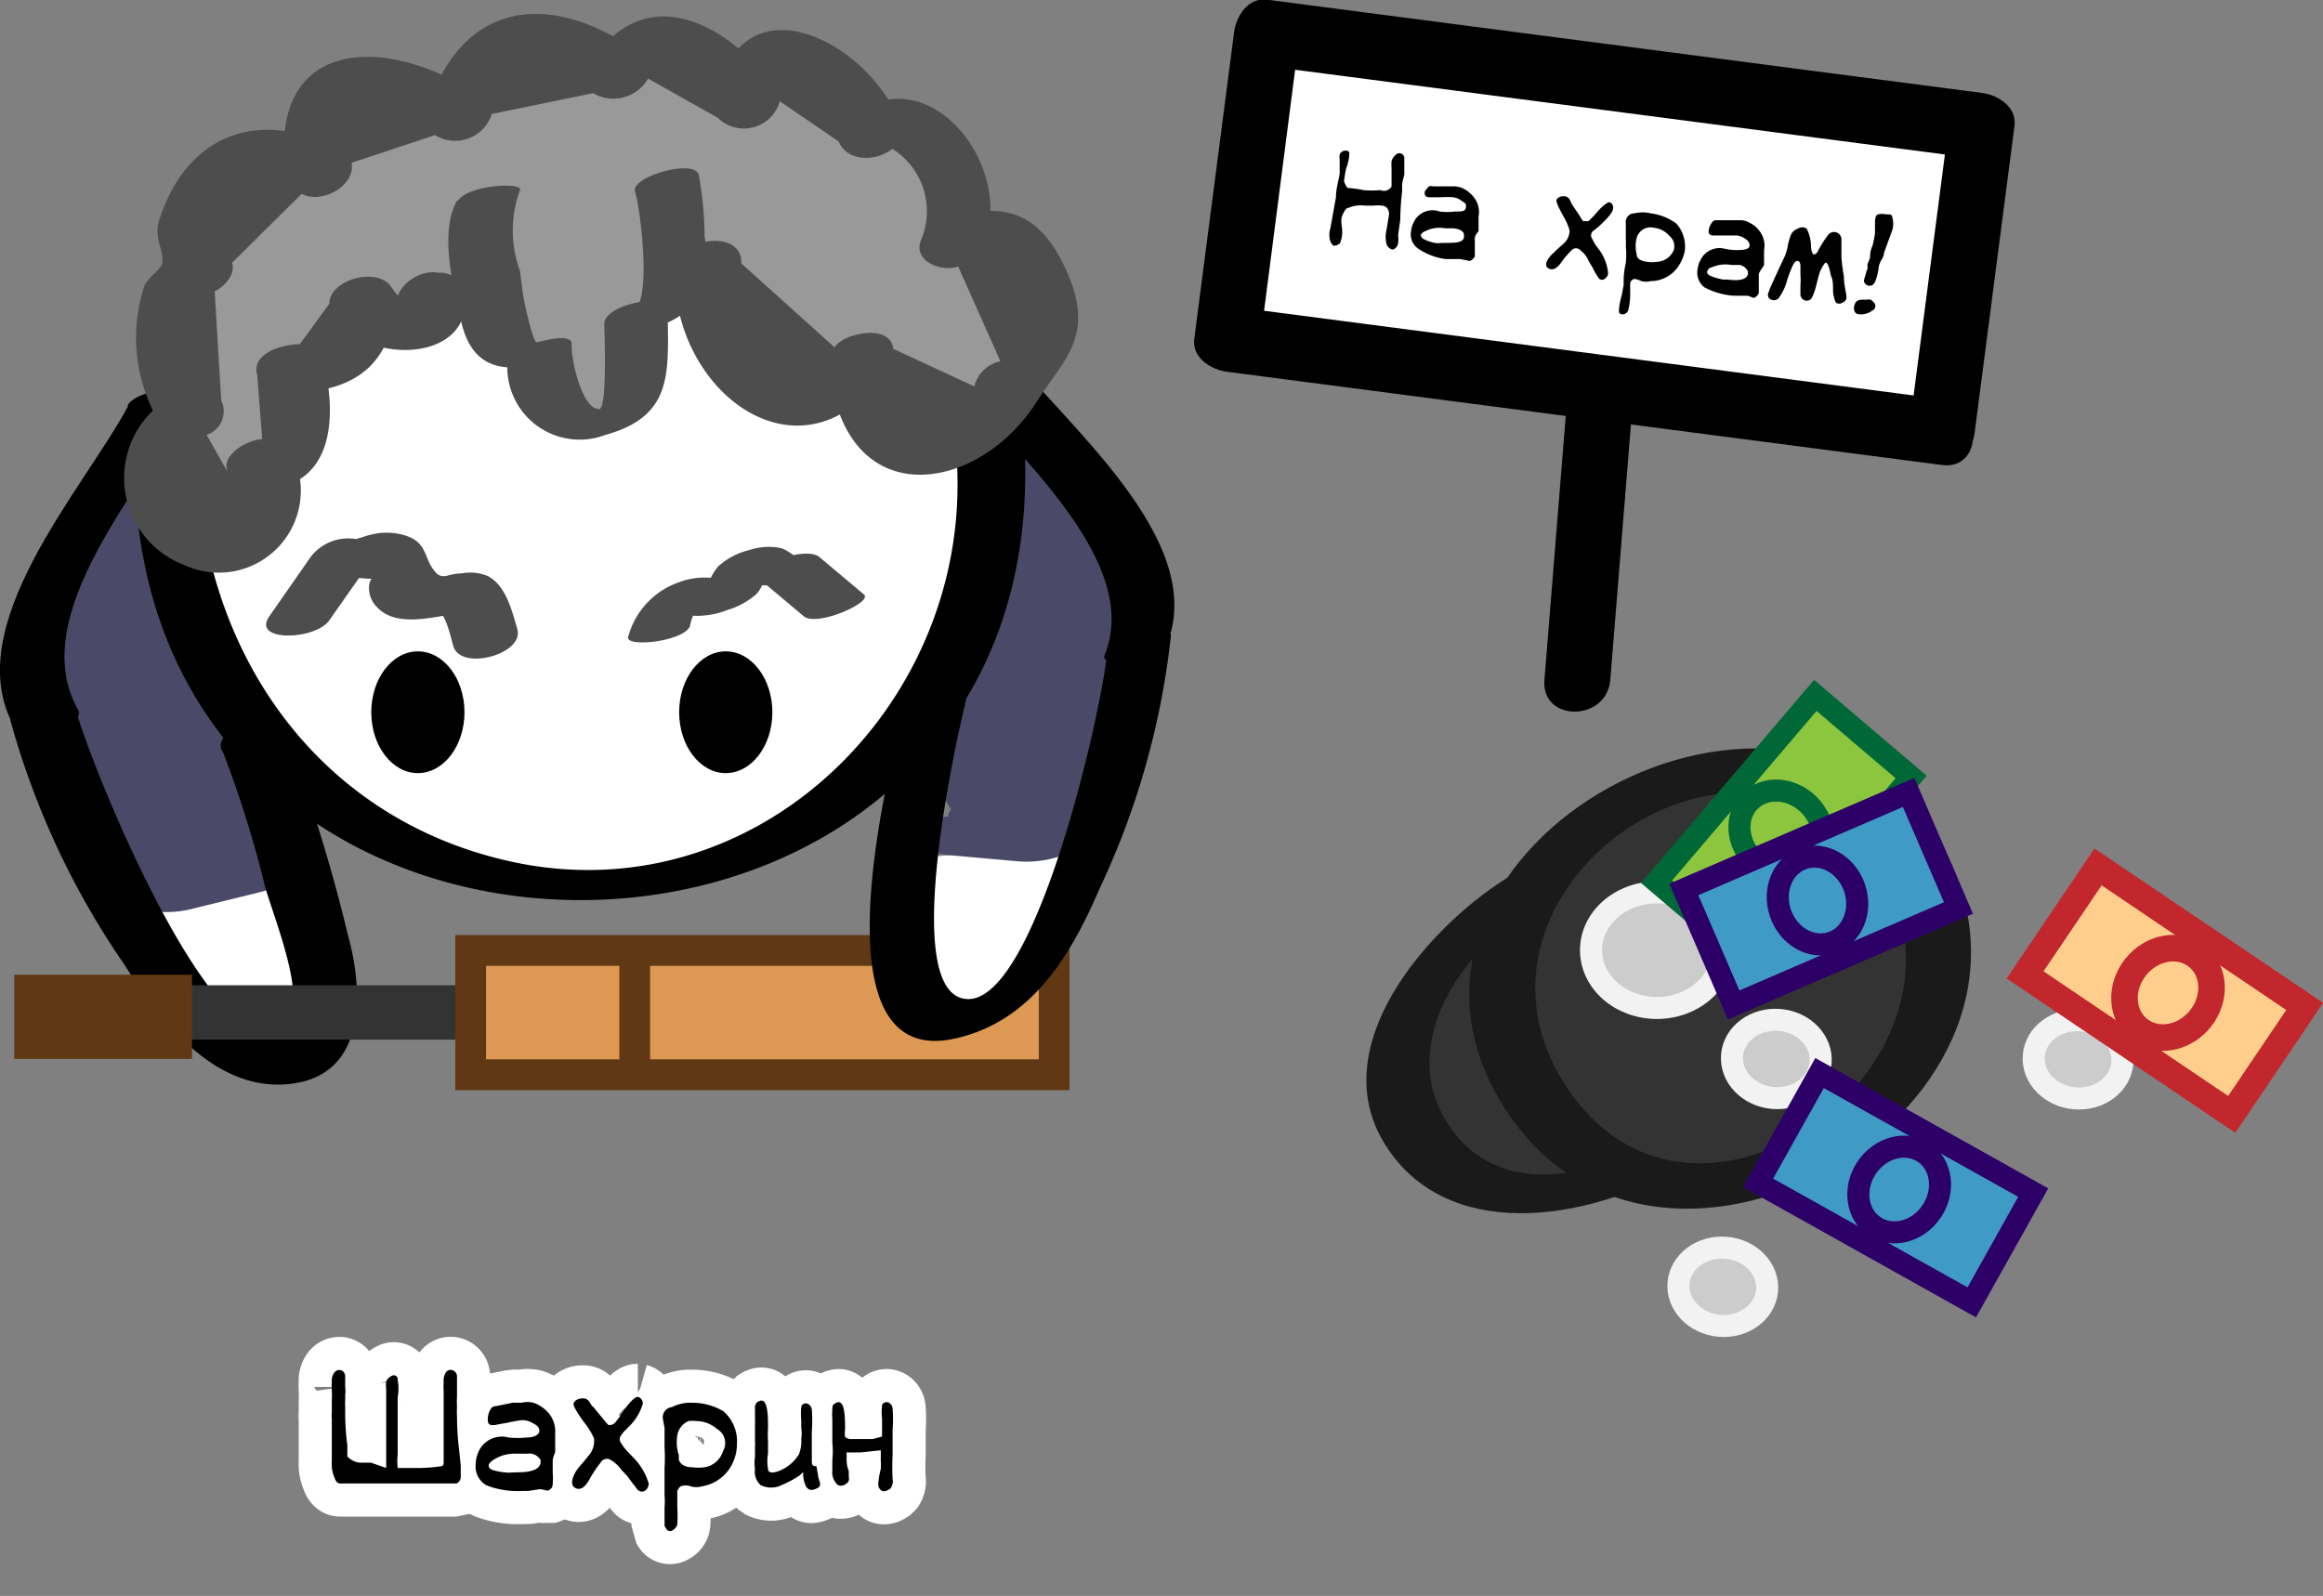<svg xmlns="http://www.w3.org/2000/svg" viewBox="0 0 74.77 51.38"><rect x="0" y="0" width="74.77" height="51.38" fill="#808080" stroke="none"/><defs><style>.cls-1{fill:#333;}.cls-2{fill:#1a1a1a;}.cls-3{fill:#4a4a68;}.cls-4{fill:#fff;}.cls-5{fill:#dd9954;}.cls-5,.cls-6{stroke:#603813;stroke-width:0.99px;}.cls-11,.cls-12,.cls-14,.cls-15,.cls-16,.cls-5,.cls-6{stroke-miterlimit:10;}.cls-6{fill:#c69c6d;}.cls-7{fill:#603813;}.cls-14,.cls-8{fill:none;}.cls-8{stroke:#fff;stroke-linejoin:bevel;stroke-width:2.13px;}.cls-9{fill:#4d4d4d;}.cls-10{fill:#999;}.cls-11{fill:#ccc;stroke:#f2f2f2;}.cls-11,.cls-12,.cls-14,.cls-16{stroke-width:0.71px;}.cls-12{fill:#8cc63f;stroke:#006837;}.cls-13{fill:#3f9ac6;}.cls-14{stroke:#2d0068;}.cls-15,.cls-16{fill:#ffce8d;stroke:#c1272d;}</style></defs><title>personaji_3</title><g id="Слой_1" data-name="Слой 1"><ellipse class="cls-1" cx="51.65" cy="32.69" rx="7.19" ry="4.78" transform="matrix(0.84, -0.54, 0.54, 0.84, -9.47, 32.81)"/><path class="cls-2" d="M56.7,29.1C59.33,34,49.76,41,46.62,36.21s6.68-11.52,10.15-7c.44.57,2.42-.14,1.9-.82-2.41-3.16-7.36-1.9-10.22-.09-2.52,1.6-5.86,5.4-3.86,8.56C48.44,43,62.19,35,58.75,28.55,58.37,27.84,56.37,28.5,56.7,29.1Z"/><path class="cls-3" d="M1.57,21.28a.68.68,0,0,0,.34.69,4.11,4.11,0,0,0,.12.67.72.72,0,0,0,.16.3,1.26,1.26,0,0,0,.33,1c.2.19,0,1.33.33,1.37a1,1,0,0,0,.19.22c.32.27,1.16-.66,1.58-.67A.6.6,0,0,0,4.7,25a2.8,2.8,0,0,0,.63.35c.18.08.37.15.55.21a1.48,1.48,0,0,0,.6.08A2.35,2.35,0,0,0,8.24,25c.31-.31.44-.89-.06-1.11a5.27,5.27,0,0,0-1-.38l-.11-.09L7,23.4c.15-.41,0-.84-.61-1.21a1.53,1.53,0,0,0-.4-.31,3.8,3.8,0,0,0-.43-2,11.35,11.35,0,0,0,.08-1.76.8.8,0,0,0-.09-.32l.36-1.23c.41-1.4-2.53-.61-3,0a6.31,6.31,0,0,0-.87,1.86A.53.53,0,0,0,2.2,19,6.1,6.1,0,0,0,1.57,21.28Z"/><path d="M4.13,13.06C2.69,15.76-1.36,20.17.46,23.4c.37.65,2.34,0,2.05-.55C.79,19.79,4.65,15.66,6,13.06c.44-.81-1.6-.56-1.9,0Z"/><path class="cls-3" d="M7.66,25a1.22,1.22,0,0,1,.38.92.87.87,0,0,1,.27.27c.34.74-.72,2-1.33,2.36a2.25,2.25,0,0,1-2.06-.12s0,0-.06,0a.67.67,0,0,1-.15-.06.2.2,0,0,1-.08-.1,1,1,0,0,1-.75-.68.86.86,0,0,1-.62-.68l-.17.05c-.69.23-.53-.51-.38-.85A3,3,0,0,1,4.16,24.4,5.85,5.85,0,0,1,6,24.11H6.1C7,24.1,7.5,24.46,7.66,25Z"/><path class="cls-4" d="M10.22,32.89c-.09.82-2.27.83-2.91.66-1-.3-1.42-1.4-1.84-2.21a16.25,16.25,0,0,1-.75-1.58c-.22-.35-.45-.69-.67-1a.32.32,0,0,1,.11-.47s.31-1,.28-1c-.67.48,1.44,1.77,2.16,1.51.32-.12,1.26-.54,1.42-.27.32.29,1.14-.15,1.44.3A7.62,7.62,0,0,1,10.22,32.89Z"/><path class="cls-3" d="M8.26,28.75l-2,.49a3.39,3.39,0,0,1-1.81,0l-.14,0c-.23-.07-.76-.31-.52-.61l.11-.11h0c-.4-.11-.56-.35-.47-.58a.29.29,0,0,1,0-.4c-.31-.29.19-1,0-1.45s1.35-.45,1.38,0,1.18.23,1.8.58a.55.55,0,0,1,.08.06,6.21,6.21,0,0,1,.64.08c.32.07.84-.08.87.21.06.06.36-.16.38-.08.45,0,.66.7.86.95C9.78,28.37,8.61,28.66,8.26,28.75Z"/><path d="M7.16,24.17a35.13,35.13,0,0,1,1.37,4.37c.32,1.14,1.59,4.12.46,4.65-2.26,1-6.26-9-6.6-10.53-.19-.83-2.24-.3-2.05.55A26,26,0,0,0,4,31.05c1.15,1.82,3,4.24,5.52,3.82,2.32-.39,2.16-3.06,1.67-4.8a51.61,51.61,0,0,0-2-6.45c-.35-.81-2.38-.2-2.05.55Z"/><rect class="cls-1" x="1.75" y="31.72" width="13.3" height="1.75" transform="translate(16.8 65.19) rotate(180)"/><polygon class="cls-5" points="15.15 30.6 33.93 30.6 33.93 34.6 20.8 34.6 15.15 34.6 15.15 30.6"/><line class="cls-6" x1="20.43" y1="30.6" x2="20.43" y2="34.6"/><rect class="cls-7" x="0.47" y="31.39" width="5.72" height="2.71" transform="translate(6.65 65.48) rotate(180)"/><path class="cls-8" d="M12.43,47.26l0-.64v-.25h0l0-.2c0-.32,0-.63,0-.94l0-.53a.69.69,0,0,1,0-.22.33.33,0,0,1,.17-.18.13.13,0,0,1,.2.07l0,.06a1.46,1.46,0,0,1,0,.55q0,.23,0,.51c0,.71,0,1.16,0,1.33a2.06,2.06,0,0,0,0,.44l.74,0a5.07,5.07,0,0,0,.68-.06s.06,0,.06-.12v-2c0-.06,0-.16,0-.29a2.13,2.13,0,0,1,0-.3.5.5,0,0,1,.05-.27.19.19,0,0,1,.23-.11.22.22,0,0,1,.15.19v.37s0,.09,0,.27a3.18,3.18,0,0,0,0,.36,2.19,2.19,0,0,0,0,.29,8.93,8.93,0,0,0,.07,1.11l.05.49,0,.36a.23.23,0,0,1-.14.21l-.41,0-.57,0-.36,0H13l-.23,0H11.22l-.27,0q-.12,0-.18-.18a1.14,1.14,0,0,1-.09-.54c0-.28,0-.55,0-.81s0-.41,0-.53a1.49,1.49,0,0,1,0-.24v-.41a2.4,2.4,0,0,0,0-.29,1.8,1.8,0,0,1,0-.27.43.43,0,0,1,.06-.27.21.21,0,0,1,.23-.11.21.21,0,0,1,.14.19l0,.35a1,1,0,0,1,0,.26,1.49,1.49,0,0,1,0,.17,1.62,1.62,0,0,0,0,.18v.27a8.23,8.23,0,0,0,.07,1c0,.21,0,.32,0,.35s.2.21.43.21h.33Z"/><path class="cls-8" d="M17.79,47.06v.35a2.24,2.24,0,0,1,0,.36c0,.13-.08.2-.17.22l-.23-.05L17,48h-.17a2.79,2.79,0,0,1-1.17-.18.69.69,0,0,1-.35-.65,1,1,0,0,1,.06-.35.82.82,0,0,1,1-.54,2.93,2.93,0,0,0,.58,0c.27,0,.41-.11.41-.21s-.05-.17-.19-.24a.66.66,0,0,0-.37-.11,4.42,4.42,0,0,0-.45.08l-.44.08c-.14,0-.21,0-.21-.19a.61.61,0,0,1,.08-.3.19.19,0,0,1,.18-.12l.54-.11.29,0a.81.81,0,0,1,.38,0,1.15,1.15,0,0,1,.46.3.93.93,0,0,1,.24.69c0,.07,0,.16,0,.28s0,.24,0,.3S17.78,46.92,17.79,47.06Zm-1.14.34c.47,0,.72-.1.75-.31V47a.43.43,0,0,0-.43-.2h-.34a1.26,1.26,0,0,0-.75.2c-.1.07-.15.13-.15.17s0,.11.14.16a2,2,0,0,0,.51.08Z"/><path class="cls-8" d="M20.88,47.76a.29.29,0,0,1-.09.21.19.19,0,0,1-.26,0l-.17-.22-.17-.23L20,47.32a1.1,1.1,0,0,0-.33-.31.23.23,0,0,0-.34.08,3.85,3.85,0,0,0-.37.56c-.14.24-.28.33-.43.26s-.16-.24,0-.53a2.21,2.21,0,0,1,.24-.3l.17-.21a.72.72,0,0,0,.18-.56,2.26,2.26,0,0,0-.32-.52c-.24-.33-.35-.53-.34-.6s.12-.17.29-.17a.25.25,0,0,1,.23.12l.08.14c0-.05.08.08.34.38a1.44,1.44,0,0,0,.19.22c.06,0,.13,0,.21-.08l.16-.21.14-.22c.2-.26.34-.4.43-.4a.22.22,0,0,1,.16.22,1.68,1.68,0,0,1-.47.76,1.29,1.29,0,0,1-.12.12.91.91,0,0,0-.1.13.2.2,0,0,0,0,.27,1.33,1.33,0,0,0,.17.23l.2.21A2,2,0,0,1,20.88,47.76Z"/><path class="cls-8" d="M23.72,46.48a1.4,1.4,0,0,1-.12.58,1.32,1.32,0,0,1-1,.79.66.66,0,0,1-.37,0,.47.47,0,0,0-.32,0,.37.37,0,0,0-.11.15c0,.11,0,.28,0,.51a4.68,4.68,0,0,1,0,.57.31.31,0,0,1-.16.19.14.14,0,0,1-.2-.06l-.05-.08s0-.2,0-.59a2.61,2.61,0,0,0,0-.4v-.23c0-.06,0-.27,0-.65a5.35,5.35,0,0,0,0-.65c0-.07,0-.18,0-.31l0-.32-.05-.28a.33.33,0,0,1,.29-.4h0a1.32,1.32,0,0,1,.65-.14,2,2,0,0,1,1,.27A1.28,1.28,0,0,1,23.72,46.48ZM23.07,46a1,1,0,0,0-.67-.25.86.86,0,0,0-.24,0,.61.61,0,0,0-.36.46,1.36,1.36,0,0,0,.05.64V47c.06.16.21.24.46.24a1.48,1.48,0,0,0,.35,0,.74.74,0,0,0,.61-.52A.52.52,0,0,0,23.07,46Z"/><path class="cls-8" d="M26.28,47.21l.06.35.05.17a.14.14,0,0,1-.05.16.53.53,0,0,1-.23.08s-.08,0-.16-.1a1,1,0,0,1-.1-.48l-.1.1a3.09,3.09,0,0,1-.59.32.75.75,0,0,1-.68,0,.57.57,0,0,1-.18-.5,1.6,1.6,0,0,1,0-.42l0-.28a1.22,1.22,0,0,0,0-.21l0-.52a2.42,2.42,0,0,0,0-.25c0-.11,0-.2,0-.27a.3.3,0,0,1,.05-.2c.25-.19.37,0,.37.71V46a2.46,2.46,0,0,0,0,.39v.4a1.47,1.47,0,0,0,0,.5c0,.13.15.15.37.06a1.33,1.33,0,0,0,.62-.52,1.12,1.12,0,0,0,.08-.5,1.06,1.06,0,0,0,0-.35v-.27a1.83,1.83,0,0,1,0-.4c0-.09.09-.13.15-.13s.18.07.19.21a4.58,4.58,0,0,1,0,.69l0,.65s0,.16,0,.34S26.28,47.18,26.28,47.21Z"/><path class="cls-8" d="M28.39,46.25c0-.08,0-.19,0-.31s0-.14,0-.27a1.68,1.68,0,0,1,0-.4c0-.09.08-.13.15-.13s.18.07.19.21a4.58,4.58,0,0,1,0,.69v.79s0,0,0,0a7.83,7.83,0,0,0,0,.79.37.37,0,0,1-.07.3q-.18.14-.3.06a.25.25,0,0,1-.09-.23,2.89,2.89,0,0,1,.08-.46,1.49,1.49,0,0,0,0-.24l0-.36-.65.07-.34,0-.11,0c0,.06,0,.13,0,.21s0,.22.07.39l0,.2a.17.17,0,0,1-.05.18.3.3,0,0,1-.23.09s-.09,0-.15-.11a.53.53,0,0,1-.1-.37V47a2.51,2.51,0,0,0,0-.55l0-.52s0-.12,0-.25a1.42,1.42,0,0,1,0-.27c0-.1,0-.17.05-.2.24-.19.36,0,.36.71V46a1.11,1.11,0,0,0,0,.26.31.31,0,0,0,.22.07h.66Z"/><path d="M12.43,47.26l0-.64v-.25h0l0-.2c0-.32,0-.63,0-.94l0-.53a.69.69,0,0,1,0-.22.33.33,0,0,1,.17-.18.13.13,0,0,1,.2.07l0,.06a1.46,1.46,0,0,1,0,.55q0,.23,0,.51c0,.71,0,1.16,0,1.33a2.06,2.06,0,0,0,0,.44l.74,0a5.07,5.07,0,0,0,.68-.06s.06,0,.06-.12v-2c0-.06,0-.16,0-.29a2.13,2.13,0,0,1,0-.3.5.5,0,0,1,.05-.27.19.19,0,0,1,.23-.11.22.22,0,0,1,.15.19v.37s0,.09,0,.27a3.18,3.18,0,0,0,0,.36,2.19,2.19,0,0,0,0,.29,8.93,8.93,0,0,0,.07,1.11l.05.49,0,.36a.23.23,0,0,1-.14.21l-.41,0-.57,0-.36,0H13l-.23,0H11.22l-.27,0q-.12,0-.18-.18a1.14,1.14,0,0,1-.09-.54c0-.28,0-.55,0-.81s0-.41,0-.53a1.49,1.49,0,0,1,0-.24v-.41a2.4,2.4,0,0,0,0-.29,1.8,1.8,0,0,1,0-.27.43.43,0,0,1,.06-.27.21.21,0,0,1,.23-.11.21.21,0,0,1,.14.19l0,.35a1,1,0,0,1,0,.26,1.49,1.49,0,0,1,0,.17,1.62,1.62,0,0,0,0,.18v.27a8.23,8.23,0,0,0,.07,1c0,.21,0,.32,0,.35s.2.21.43.21h.33Z"/><path d="M17.79,47.06v.35a2.24,2.24,0,0,1,0,.36c0,.13-.08.2-.17.22l-.23-.05L17,48h-.17a2.79,2.79,0,0,1-1.17-.18.69.69,0,0,1-.35-.65,1,1,0,0,1,.06-.35.82.82,0,0,1,1-.54,2.93,2.93,0,0,0,.58,0c.27,0,.41-.11.41-.21s-.05-.17-.19-.24a.66.66,0,0,0-.37-.11,4.42,4.42,0,0,0-.45.08l-.44.08c-.14,0-.21,0-.21-.19a.61.61,0,0,1,.08-.3.19.19,0,0,1,.18-.12l.54-.11.29,0a.81.81,0,0,1,.38,0,1.15,1.15,0,0,1,.46.3.93.93,0,0,1,.24.69c0,.07,0,.16,0,.28s0,.24,0,.3S17.78,46.92,17.79,47.06Zm-1.14.34c.47,0,.72-.1.75-.31V47a.43.43,0,0,0-.43-.2h-.34a1.26,1.26,0,0,0-.75.2c-.1.07-.15.13-.15.17s0,.11.14.16a2,2,0,0,0,.51.08Z"/><path d="M20.88,47.76a.29.29,0,0,1-.09.21.19.19,0,0,1-.26,0l-.17-.22-.17-.23L20,47.32a1.1,1.1,0,0,0-.33-.31.23.23,0,0,0-.34.08,3.85,3.85,0,0,0-.37.56c-.14.24-.28.33-.43.26s-.16-.24,0-.53a2.21,2.21,0,0,1,.24-.3l.17-.21a.72.72,0,0,0,.18-.56,2.26,2.26,0,0,0-.32-.52c-.24-.33-.35-.53-.34-.6s.12-.17.29-.17a.25.25,0,0,1,.23.12l.08.14c0-.05.08.08.34.38a1.44,1.44,0,0,0,.19.22c.06,0,.13,0,.21-.08l.16-.21.14-.22c.2-.26.34-.4.43-.4a.22.22,0,0,1,.16.22,1.68,1.68,0,0,1-.47.76,1.29,1.29,0,0,1-.12.12.91.91,0,0,0-.1.13.2.2,0,0,0,0,.27,1.33,1.33,0,0,0,.17.23l.2.21A2,2,0,0,1,20.88,47.76Z"/><path d="M23.72,46.48a1.4,1.4,0,0,1-.12.58,1.32,1.32,0,0,1-1,.79.66.66,0,0,1-.37,0,.47.47,0,0,0-.32,0,.37.37,0,0,0-.11.15c0,.11,0,.28,0,.51a4.68,4.68,0,0,1,0,.57.31.31,0,0,1-.16.19.14.14,0,0,1-.2-.06l-.05-.08s0-.2,0-.59a2.61,2.61,0,0,0,0-.4v-.23c0-.06,0-.27,0-.65a5.35,5.35,0,0,0,0-.65c0-.07,0-.18,0-.31l0-.32-.05-.28a.33.33,0,0,1,.29-.4h0a1.32,1.32,0,0,1,.65-.14,2,2,0,0,1,1,.27A1.28,1.28,0,0,1,23.72,46.48ZM23.07,46a1,1,0,0,0-.67-.25.86.86,0,0,0-.24,0,.61.61,0,0,0-.36.46,1.36,1.36,0,0,0,.05.64V47c.06.16.21.24.46.24a1.48,1.48,0,0,0,.35,0,.74.74,0,0,0,.61-.52A.52.52,0,0,0,23.07,46Z"/><path d="M26.28,47.21l.06.35.05.17a.14.14,0,0,1-.05.16.53.53,0,0,1-.23.08s-.08,0-.16-.1a1,1,0,0,1-.1-.48l-.1.1a3.09,3.09,0,0,1-.59.32.75.75,0,0,1-.68,0,.57.57,0,0,1-.18-.5,1.6,1.6,0,0,1,0-.42l0-.28a1.22,1.22,0,0,0,0-.21l0-.52a2.42,2.42,0,0,0,0-.25c0-.11,0-.2,0-.27a.3.3,0,0,1,.05-.2c.25-.19.37,0,.37.71V46a2.46,2.46,0,0,0,0,.39v.4a1.47,1.47,0,0,0,0,.5c0,.13.15.15.37.06a1.33,1.33,0,0,0,.62-.52,1.12,1.12,0,0,0,.08-.5,1.06,1.06,0,0,0,0-.35v-.27a1.83,1.83,0,0,1,0-.4c0-.09.09-.13.15-.13s.18.07.19.21a4.58,4.58,0,0,1,0,.69l0,.65s0,.16,0,.34S26.28,47.18,26.28,47.21Z"/><path d="M28.39,46.25c0-.08,0-.19,0-.31s0-.14,0-.27a1.68,1.68,0,0,1,0-.4c0-.09.08-.13.15-.13s.18.07.19.21a4.58,4.58,0,0,1,0,.69v.79s0,0,0,0a7.83,7.83,0,0,0,0,.79.37.37,0,0,1-.07.3q-.18.14-.3.06a.25.25,0,0,1-.09-.23,2.89,2.89,0,0,1,.08-.46,1.49,1.49,0,0,0,0-.24l0-.36-.65.07-.34,0-.11,0c0,.06,0,.13,0,.21s0,.22.07.39l0,.2a.17.17,0,0,1-.05.18.3.3,0,0,1-.23.09s-.09,0-.15-.11a.53.53,0,0,1-.1-.37V47a2.51,2.51,0,0,0,0-.55l0-.52s0-.12,0-.25a1.42,1.42,0,0,1,0-.27c0-.1,0-.17.05-.2.24-.19.36,0,.36.71V46a1.11,1.11,0,0,0,0,.26.31.31,0,0,0,.22.07h.66Z"/><path class="cls-3" d="M36.19,19.12a.67.67,0,0,1-.22.73,5.32,5.32,0,0,1,0,.69.81.81,0,0,1-.11.32,1.23,1.23,0,0,1-.17,1.07c-.16.23.18,1.33-.1,1.42l-.16.24c-.27.32-1.25-.46-1.66-.41l-.07.09a2.76,2.76,0,0,1-.57.45,5.14,5.14,0,0,1-.51.29,1.57,1.57,0,0,1-.57.17,2.37,2.37,0,0,1-1.84-.32c-.35-.26-.58-.81-.12-1.11a5.71,5.71,0,0,1,.93-.53l.09-.1.06-.05c-.21-.38-.15-.83.41-1.29a1.53,1.53,0,0,1,.35-.37,3.7,3.7,0,0,1,.11-2,11.92,11.92,0,0,1-.36-1.72.94.94,0,0,1,0-.34l-.55-1.15c-.63-1.32,2.4-1,2.93-.45a6.22,6.22,0,0,1,1.15,1.7.51.51,0,0,1,0,.54A5.88,5.88,0,0,1,36.19,19.12Z"/><path d="M30.47,11.92c1.71,2.27,6.39,6,5.08,9.18-.17.42,1.8.22,2-.34,1.39-3.39-3.4-7.19-5.18-9.56-.32-.42-2.29.25-1.93.72Z"/><path class="cls-3" d="M30.76,23.73a1.22,1.22,0,0,0-.22,1,.92.92,0,0,0-.23.31c-.22.79,1,1.83,1.68,2.12a2.24,2.24,0,0,0,2-.44s0,0,.06-.06l.13-.08a.41.41,0,0,0,.07-.11,1,1,0,0,0,.63-.79.86.86,0,0,0,.5-.77l.18,0c.72.12.44-.58.25-.89a3.07,3.07,0,0,0-1.7-1.39,5.79,5.79,0,0,0-1.9,0h-.06C31.26,22.77,30.85,23.2,30.76,23.73Z"/><path class="cls-4" d="M29.49,32c.22.79,2.37.46,3,.18,1-.46,1.18-1.6,1.48-2.47.19-.55.35-1.11.49-1.68l.49-1.12a.31.31,0,0,0-.18-.44s-.47-1-.43-.94c.74.37-1.15,2-1.89,1.83-.34-.06-1.33-.33-1.46,0s-1.14,0-1.37.53A7.59,7.59,0,0,0,29.49,32Z"/><path class="cls-3" d="M30.77,27.55l2,.18a3.44,3.44,0,0,0,1.78-.34l.13-.05c.22-.11.7-.43.42-.68l-.13-.1h0c.38-.17.49-.43.37-.65a.26.26,0,0,0,0-.39c.27-.35-.33-.92-.18-1.44s-1.41-.24-1.36.24-1.13.41-1.69.86l-.07.07a4.4,4.4,0,0,0-.62.18c-.31.11-.83.34-.81.63a.36.36,0,0,0-.09.22,1.47,1.47,0,0,0-1,.55C29.2,27.42,30.41,27.52,30.77,27.55Z"/><path d="M29.07,22.94c-.59,2.33-2.83,11.53,1.69,10.49,2.47-.56,3.72-2.7,4.64-4.84a25.51,25.51,0,0,0,2.29-8.14c0-.23-2,0-2.06.55-.1,1.6-2.35,11.73-4.66,11.14-1.91-.48-.27-8,.12-9.58.09-.37-1.9-.11-2,.38Z"/><path class="cls-2" d="M19.54,27.23c-.11,0,0,.51,0,.6a3.09,3.09,0,0,1-.09.68c-.14.62,1.13.48,1.25-.08.16-.73.23-2-.73-2.12-.62-.09-1.25.8-.42.92Z"/><path class="cls-2" d="M21.77,26.12c.57.2.48.68.36,1.18s1.13.49,1.25-.08c.21-.9,0-1.63-.91-1.95a.81.81,0,0,0-.87.23.37.37,0,0,0,.17.62Z"/><path class="cls-2" d="M13.77,23.51a1.11,1.11,0,0,0-1.43.19,2.91,2.91,0,0,0-.71,1.5c-.12.57,1.14.41,1.25-.11a2.57,2.57,0,0,1,.2-.65,1.74,1.74,0,0,1,.15-.26c.12-.13.12-.15,0,0h-.46l.08.05c.38.33,1.47-.23.95-.68Z"/><path class="cls-2" d="M12.32,21.28a1.38,1.38,0,0,0-1.59,1c-.12.33,1.09.19,1.23-.18a1.17,1.17,0,0,1,.29-.52l-.34.21.13,0-.62.09.13,0a1.14,1.14,0,0,0,.87-.24c.19-.16.15-.32-.1-.36Z"/><path class="cls-2" d="M24.66,23.49l.08-.07-.87.23c.25,0,.14.75.09.89a.16.16,0,0,0,.05.16.79.79,0,0,1,.25.8c-.08.49,1.17.28,1.23-.15a1.52,1.52,0,0,0-.18-1c-.1-.23,0-.49-.07-.77-.2-.78-1-.76-1.57-.32-.21.18-.12.38.11.45a1.12,1.12,0,0,0,.88-.24Z"/><path class="cls-2" d="M28.12,22.49A2.3,2.3,0,0,0,28,20.43a1.1,1.1,0,0,0-1.65.07c-.5.54.7.58,1,.24l.06,0-.46.16c-.21,0,0,.17,0,.31a1.79,1.79,0,0,1,.09.46,2.46,2.46,0,0,1-.15,1c-.17.45,1.07.3,1.23-.14Z"/><circle class="cls-4" cx="18.62" cy="15.42" r="13.3"/><ellipse cx="13.45" cy="22.93" rx="1.5" ry="1.96"/><ellipse cx="23.36" cy="22.93" rx="1.5" ry="1.96"/><path d="M6.36,15.31c.35-7,5.71-13.25,13.24-12.46A12.8,12.8,0,0,1,30.82,15.61c0,7.47-6.72,13.8-14.36,12.13-6.13-1.34-9.8-6.53-10.11-12.6,0-.78-2.09-.33-2,.55C5.21,33.79,33,33.17,33,15.23c-.1-18.32-27.76-17.44-28.66.29C4.25,16.47,6.32,16.11,6.36,15.31Z"/><path class="cls-9" d="M16.65,20.25c-.17-.58-.36-1.39-.94-1.7a1.45,1.45,0,0,0-.85-.09c-.5,0-.63.28-.93-.15s-.2-.88-.95-1.09a2.16,2.16,0,0,0-.76-.06,2.79,2.79,0,0,0-.57.14c-.33.09-.35.12-.07.08a1.52,1.52,0,0,0-1.58.55L8.67,19.84c-.59.84,1.49.77,1.93.13l1.34-1.91-1.58.56c.5.15.87-.05,1.34,0s.14-.1.18.38a.85.85,0,0,0,.23.52c.64.73,1.88.31,2.68.23l-.69-.12c.26.19.41.89.49,1.17.24.82,2.3.26,2.06-.55Z"/><path class="cls-9" d="M22.21,20.13a2.28,2.28,0,0,1,.62-1.1l-1.63.37c.33.07.57.36.93.41a2.68,2.68,0,0,0,1.28-.17,2.5,2.5,0,0,0,.92-.5c.29-.28.36-.89.65-1.1l-1.63.37c.6.14.81.49,1.47.43a2.26,2.26,0,0,0,1.51-.64l-1.9.43,1.44,1.21c.42.35,2.23-.45,1.94-.7l-1.44-1.21c-.37-.3-1.62.1-1.9.43l-.13.16,1.6-.5c-.32,0-.53-.31-.83-.38a2,2,0,0,0-1,.07,2.29,2.29,0,0,0-1,.53,2,2,0,0,0-.22.34c-.25.41-.38.48.23.43.84-.07.15-.32-.19-.4a2.25,2.25,0,0,0-1.06.13,2.56,2.56,0,0,0-1.65,1.76c-.12.36,1.84.16,2-.37Z"/><path class="cls-10" d="M22.77,8.54a4.22,4.22,0,0,0,.36,2.82,3,3,0,0,0,2.29,1.57,2.29,2.29,0,0,0,2.29-1.42,3,3,0,0,0,.84,2.5,2.46,2.46,0,0,0,2.53.54,2.11,2.11,0,0,0,1.31-2.17,1,1,0,0,0,1.09-.68,2.88,2.88,0,0,0,.11-1.37A4,4,0,0,0,32.82,8a1.52,1.52,0,0,0-2.19-.18,1.81,1.81,0,0,0,.29-1.77,3.89,3.89,0,0,0-1.05-1.53,2.07,2.07,0,0,0-.9-.6.83.83,0,0,0-.95.36,5.38,5.38,0,0,0-1-1.9,2.12,2.12,0,0,0-1.95-.69,1.36,1.36,0,0,0-1,1.63,4.64,4.64,0,0,0-1.94-2c-.87-.35-2.1.07-2.22,1-.94-.77-2.12-1.55-3.29-1.22a2.93,2.93,0,0,0-1.85,2.59c-.87-.62-2.26-1.71-3.3-1.41s-1.55,2.2-1.14,3.19A2.64,2.64,0,0,0,7,5.44a2.63,2.63,0,0,0-.52,3.29c-.52,0-.87.52-1,1a4.15,4.15,0,0,0,.74,3.57,1.37,1.37,0,0,0-1.21,1,2.39,2.39,0,0,0,.1,1.62,2.37,2.37,0,0,0,2.29,1.71A1.62,1.62,0,0,0,8.42,15c.35.3.86-.12,1.05-.54a3,3,0,0,0-.11-2.58A1.82,1.82,0,0,0,11.7,9.71a1.19,1.19,0,0,0,2.3.1c.05-.15-.11-.39-.19-.26"/><path class="cls-9" d="M21.73,8.61c-.18,4,4.16,7.3,6.85,3.23l-1.89-.06c.44,4.8,4.78,4.15,6.68,1.15.85-1.34,1.87-2.08,1-4.11s-2.09-2.39-4-1.73L31.62,8c1.15-2.55-1.73-6.32-4.29-4.19L29,4C27.88,1.18,23.64-.83,23,3.4l2-.53C23.3.6,20.59-.71,18.88,2.23l1.78-.47c-3-2.18-5.95-1.74-7,2.05l1.83-.68c-3-2.07-7-2-6.26,2.67l1.62-1C8.3,3.44,6,4.37,5.13,7.07c-.2.62.17,1,.09,1.4,0,.19-.53.5-.59.79a5.34,5.34,0,0,0,.61,4.52l.48-1.11a3,3,0,0,0,.21,5.52,2.64,2.64,0,0,0,3.51-3.5l-1.1,1.07c2.38,0,2.55-2.29,2.05-4.19L9,12.63c2.12.1,3.64-.69,3.72-3l-2,.53c1,1.62,4.69,1.57,4.22-.87-.06-.31-.41-.46-.68-.51l-.15,0c-1.05-.18-2.06,1.33-.69,1.56l-.82-1.09c-.43-.68-2-.26-2,.53l-.95,1.3c-.55,0-1.58.29-1.37,1l.16,2.06c-.42,0-1.36.49-1.11,1.06L6.65,14a.8.8,0,0,0,.47-1.11L6.91,9.38c.31-.15.68-.54.56-.92L9.71,6.24c.63.34,1.73-.24,1.61-1L14,4.35a1.24,1.24,0,0,0,1.83-.68L19.09,3a1.29,1.29,0,0,0,1.77-.47L23.1,3.79a1.2,1.2,0,0,0,2-.53L27,4.56c.27.67,1.23.64,1.72.23a2.37,2.37,0,0,1,.94,2.9c-.32.72.64,1.08,1.18.89l1.36,3.05a1.1,1.1,0,0,0-.84.81l-2.61-1.21c-.08-.82-1.58-.52-1.89-.05l-3-2.7c.05-1.11-2-.85-2.08.13Z"/><path class="cls-10" d="M15.75,6.26c-.61.73,0,2.69.09,3.6s.63,1.9,1.53,1.46c-.17.56.24,1,.47,1.6a1.32,1.32,0,0,0,1.56.73c.64-.24,1-.55,1.08-1.17,0-.79-.05-1.58,0-2.38.3.36.87-.18,1.17-.55a1.3,1.3,0,0,0,.07-1.31c-.19-.42,0-1.9-.26-2.31"/><path class="cls-9" d="M14.73,6.43c-.61,1-.14,2.8.11,3.9.32,1.46,1.28,1.73,2.63,1.34l-1.13-.08A2.33,2.33,0,0,0,19.49,14c2.28-.63,2-2.13,2-4.17l-1.86.69a2.73,2.73,0,0,0,3-1.09c.42-.65.16-1.1.05-1.81a11.84,11.84,0,0,0-.19-2c-.17-.52-2.21.08-2.05.55S21,9.72,20.38,10l1.21-.15-.27-.11c-.41-.18-1.86.13-1.87.69,0,.22.11,2.75-.17,2.74-.57,0-.91-1.68-.88-2.08s-1-.09-1.12-.07-.37-1.13-.42-1.39-.08-.62-.13-.93a3.75,3.75,0,0,1,0-2.56c.18-.3-1.71-.19-2,.34Z"/><path d="M50.59,11l-.88,10.89c-.11,1.36,2,1.36,2.12,0L52.71,11c.11-1.37-2-1.36-2.12,0Z"/><rect class="cls-4" x="46.68" y="-4.1" width="9.94" height="23.17" transform="translate(37.58 57.75) rotate(-82.61)"/><path d="M62.5,12.85l-23-3,1.07,1.06,1.27-9.86L40.8,2.13l23,3L62.72,4.05l-1.28,9.86c-.18,1.35,2,1.34,2.12,0l1.28-9.86c.08-.62-.55-1-1.06-1.06l-23-3c-.62-.08-1,.55-1.06,1.06l-1.28,9.86c-.08.62.56,1,1.06,1.06l23,3C63.85,15.15,63.84,13,62.5,12.85Z"/><path d="M45,7.57a1.11,1.11,0,0,1,0,.27A.26.26,0,0,1,44.9,8a.12.12,0,0,1-.16,0,.24.24,0,0,1-.11-.14.92.92,0,0,1,0-.47l.08-.49c0-.17-.09-.27-.23-.28a1,1,0,0,0-.26,0h-.28a1,1,0,0,0-.53.07c-.09,0-.15.12-.21.26s0,.36,0,.46a.94.94,0,0,1-.07.42.29.29,0,0,1-.21.08s-.07-.06-.1-.14a.7.7,0,0,1,0-.42l.18-1c0-.26.08-.51.12-.76l0-.44a.78.78,0,0,1,0-.18.23.23,0,0,1,.15-.12c.09,0,.14,0,.16.07l0,.06a1.49,1.49,0,0,1-.1.44,3.66,3.66,0,0,0-.07.42.85.85,0,0,0,.11.21,3.42,3.42,0,0,1,.51.07,2.86,2.86,0,0,0,.55,0A.28.28,0,0,0,44.79,6l0-.28V5.44a1.7,1.7,0,0,1,0-.25A.36.36,0,0,1,44.91,5a.16.16,0,0,1,.29.11l0,.3,0,.22a2,2,0,0,0-.07.3s0,.13,0,.23a8.53,8.53,0,0,0-.06.92Z"/><path d="M47.47,7.66l0,.29c0,.15,0,.25,0,.29s-.09.15-.17.16L47,8.34l-.33,0-.14,0A2.06,2.06,0,0,1,45.64,8a.56.56,0,0,1-.22-.57.77.77,0,0,1,.08-.27.67.67,0,0,1,.84-.35,1.79,1.79,0,0,0,.48,0c.23,0,.34,0,.36-.12s0-.14-.13-.22a.56.56,0,0,0-.29-.12,2.7,2.7,0,0,0-.38,0l-.37,0q-.18,0-.15-.18A.54.54,0,0,1,46,6,.16.16,0,0,1,46.12,6l.45,0h.24a.71.71,0,0,1,.31.08,1,1,0,0,1,.34.3.75.75,0,0,1,.13.59c0,.05,0,.13,0,.22s0,.2,0,.24S47.48,7.54,47.47,7.66Zm-1,.16c.38,0,.6,0,.65-.17l0-.09c0-.12-.15-.19-.34-.21l-.27,0a1,1,0,0,0-.63.09.28.28,0,0,0-.15.12s0,.09.1.14a1.36,1.36,0,0,0,.41.13Z"/><path d="M51.76,8.8a.22.22,0,0,1-.09.16.14.14,0,0,1-.21,0l-.12-.19-.11-.21a1.28,1.28,0,0,1-.12-.21.81.81,0,0,0-.24-.29.19.19,0,0,0-.29,0,3,3,0,0,0-.35.42c-.14.18-.27.23-.39.16s-.1-.21.08-.42L50.15,8l.17-.15a.57.57,0,0,0,.2-.43,1.9,1.9,0,0,0-.2-.46c-.17-.3-.24-.48-.22-.53s.12-.13.26-.11a.2.2,0,0,1,.17.12l.06.13.23.34.13.21s.1,0,.18,0l.16-.16.14-.16c.18-.2.31-.29.38-.29a.18.18,0,0,1,.11.2c0,.12-.17.31-.46.58l-.11.09-.1.08a.19.19,0,0,0,0,.23,1.44,1.44,0,0,0,.11.2l.14.19A1.5,1.5,0,0,1,51.76,8.8Z"/><path d="M54.23,8.06a1.23,1.23,0,0,1-.17.45,1.07,1.07,0,0,1-.93.54.59.59,0,0,1-.3,0c-.13-.06-.22-.08-.26-.06a.22.22,0,0,0-.1.11c0,.08,0,.22,0,.41a2.12,2.12,0,0,1-.06.47.21.21,0,0,1-.15.14c-.07,0-.12,0-.15-.07l0-.07s0-.17.09-.48l.06-.32V9s0-.23.07-.54a2.59,2.59,0,0,0,0-.53,2.21,2.21,0,0,0,0-.26v-.5a.25.25,0,0,1,.07-.21.24.24,0,0,1,.2-.09h0a1.13,1.13,0,0,1,.54,0,1.74,1.74,0,0,1,.82.33A1.12,1.12,0,0,1,54.23,8.06Zm-.49-.46a.78.78,0,0,0-.52-.27.44.44,0,0,0-.2,0,.47.47,0,0,0-.34.33,1.08,1.08,0,0,0,0,.53v0c0,.14.14.22.35.24a.87.87,0,0,0,.28,0,.62.62,0,0,0,.56-.37A.43.43,0,0,0,53.74,7.6Z"/><path d="M56.61,8.84l0,.3c0,.15,0,.25,0,.29s-.09.15-.17.16l-.18-.07-.33,0h-.14a2.35,2.35,0,0,1-.93-.27.59.59,0,0,1-.22-.58.77.77,0,0,1,.08-.27A.68.68,0,0,1,55.48,8a1.77,1.77,0,0,0,.48.05c.22,0,.34-.05.35-.12s0-.15-.12-.23a.56.56,0,0,0-.29-.12h-.38l-.37,0q-.18,0-.15-.18a.5.5,0,0,1,.1-.23.15.15,0,0,1,.16-.08l.45,0H56a.59.59,0,0,1,.31.08.85.85,0,0,1,.34.29.76.76,0,0,1,.13.59c0,.06,0,.13,0,.23s0,.19,0,.24S56.62,8.73,56.61,8.84Zm-1,.16c.38.05.6,0,.65-.17l0-.09A.37.37,0,0,0,56,8.53l-.27,0a1.08,1.08,0,0,0-.64.08c-.08,0-.13.09-.14.13s0,.09.1.14a2,2,0,0,0,.41.12Z"/><path d="M56.94,9.6a.19.19,0,0,1,0-.22c0-.05.1-.25.25-.58s.24-.5.28-.61a1.66,1.66,0,0,0,.08-.31,1.74,1.74,0,0,1,.09-.31.37.37,0,0,1,.23-.21.25.25,0,0,1,.28,0,1.25,1.25,0,0,1,.14.54c0,.19.06.29.09.29s.09,0,.15-.14a3.55,3.55,0,0,1,.33-.51.25.25,0,0,1,.2-.07.24.24,0,0,1,.21.22c0,.06,0,.16,0,.29l0,.31a6,6,0,0,0,.08.61c0,.28.07.49.08.64v0a.18.18,0,0,1-.12.2.19.19,0,0,1-.22,0A1,1,0,0,1,59,9.34c0-.17,0-.33-.07-.47-.06-.32-.13-.46-.19-.4a1.13,1.13,0,0,0-.2.4l-.09.35a1.59,1.59,0,0,1-.12.34.19.19,0,0,1-.2.12.21.21,0,0,1-.18-.2c0-.05,0-.15,0-.31a1.56,1.56,0,0,0,0-.31s0-.06,0-.13,0-.11,0-.15,0-.18-.1-.18-.17.17-.32.59a1.69,1.69,0,0,1-.29.62A.22.22,0,0,1,56.94,9.6Z"/><path d="M60.36,9.86a.15.15,0,0,1-.1.14.61.61,0,0,1-.4.12c-.16,0-.22-.13-.17-.3s.17-.18.38-.17h0a.3.3,0,0,1,.15,0C60.34,9.75,60.37,9.8,60.36,9.86Zm.55-2.46-.27.74s0,.11-.08.22a1,1,0,0,0-.09.22s0,.16-.1.45a.34.34,0,0,1-.09.14.18.18,0,0,1-.2,0A.15.15,0,0,1,60,9l.06-.2s0-.05.05-.14l0-.16a1.73,1.73,0,0,0,.08-.21c0-.07,0-.2.08-.38a3.87,3.87,0,0,0,.08-.39l0-.17c0-.08,0-.14,0-.18s0-.26.11-.27a.56.56,0,0,1,.24,0c.12,0,.19,0,.2.07A.77.77,0,0,1,60.91,7.4Z"/><ellipse class="cls-1" cx="55.45" cy="31.39" rx="7.19" ry="6.51" transform="matrix(0.84, -0.54, 0.54, 0.84, -8.18, 34.64)"/><path class="cls-2" d="M60.57,28c3.59,6.36-6.17,13.37-10.25,6.84C46.41,28.55,56.15,21.75,60.57,28c.5.7,2.47-.06,1.89-.88-5.39-7.57-19.26.49-14,8.6,5.09,7.87,18.73-.27,14-8.6C62,26.35,60.07,27.08,60.57,28Z"/><ellipse class="cls-11" cx="53.33" cy="30.59" rx="2.12" ry="1.86"/><ellipse class="cls-11" cx="58.28" cy="28.94" rx="1.26" ry="1.43" transform="translate(24.74 84.7) rotate(-85.38)"/><ellipse class="cls-11" cx="57.17" cy="34.1" rx="1.26" ry="1.43" transform="translate(18.58 88.33) rotate(-85.38)"/><ellipse class="cls-11" cx="66.88" cy="34.1" rx="1.26" ry="1.43" transform="translate(27.51 98.02) rotate(-85.38)"/><ellipse class="cls-11" cx="55.45" cy="41.43" rx="1.26" ry="1.43" transform="translate(9.69 93.36) rotate(-85.38)"/><rect class="cls-12" x="55.4" y="22.76" width="4.05" height="7.88" transform="translate(31.01 -30.86) rotate(40.42)"/><ellipse class="cls-12" cx="57.34" cy="26.79" rx="1.26" ry="1.43" transform="translate(-2.17 48.36) rotate(-44.96)"/><rect class="cls-13" x="54.68" y="26.91" width="7.88" height="4.05" transform="translate(-6.67 25.59) rotate(-23.34)"/><rect class="cls-14" x="54.68" y="26.91" width="7.88" height="4.05" transform="translate(-6.67 25.59) rotate(-23.34)"/><ellipse class="cls-13" cx="58.5" cy="28.99" rx="1.26" ry="1.43" transform="translate(-6.21 20.31) rotate(-18.72)"/><ellipse class="cls-14" cx="58.5" cy="28.99" rx="1.26" ry="1.43" transform="translate(-6.21 20.31) rotate(-18.72)"/><rect class="cls-13" x="58.99" y="34.3" width="4.05" height="7.88" transform="translate(-2.15 72.81) rotate(-60.77)"/><rect class="cls-14" x="58.99" y="34.3" width="4.05" height="7.88" transform="translate(-2.15 72.81) rotate(-60.77)"/><ellipse class="cls-13" cx="61.13" cy="38.3" rx="1.43" ry="1.26" transform="translate(-4.73 67.73) rotate(-56.15)"/><ellipse class="cls-14" cx="61.13" cy="38.3" rx="1.43" ry="1.26" transform="translate(-4.73 67.73) rotate(-56.15)"/><rect class="cls-15" x="67.65" y="27.95" width="4.05" height="7.88" transform="translate(4.26 71.79) rotate(-55.97)"/><rect class="cls-16" x="67.65" y="27.95" width="4.05" height="7.88" transform="translate(4.26 71.79) rotate(-55.97)"/><ellipse class="cls-15" cx="69.78" cy="31.96" rx="1.43" ry="1.26" transform="translate(1.24 66.5) rotate(-51.35)"/><ellipse class="cls-16" cx="69.78" cy="31.96" rx="1.43" ry="1.26" transform="translate(1.24 66.5) rotate(-51.35)"/></g></svg>